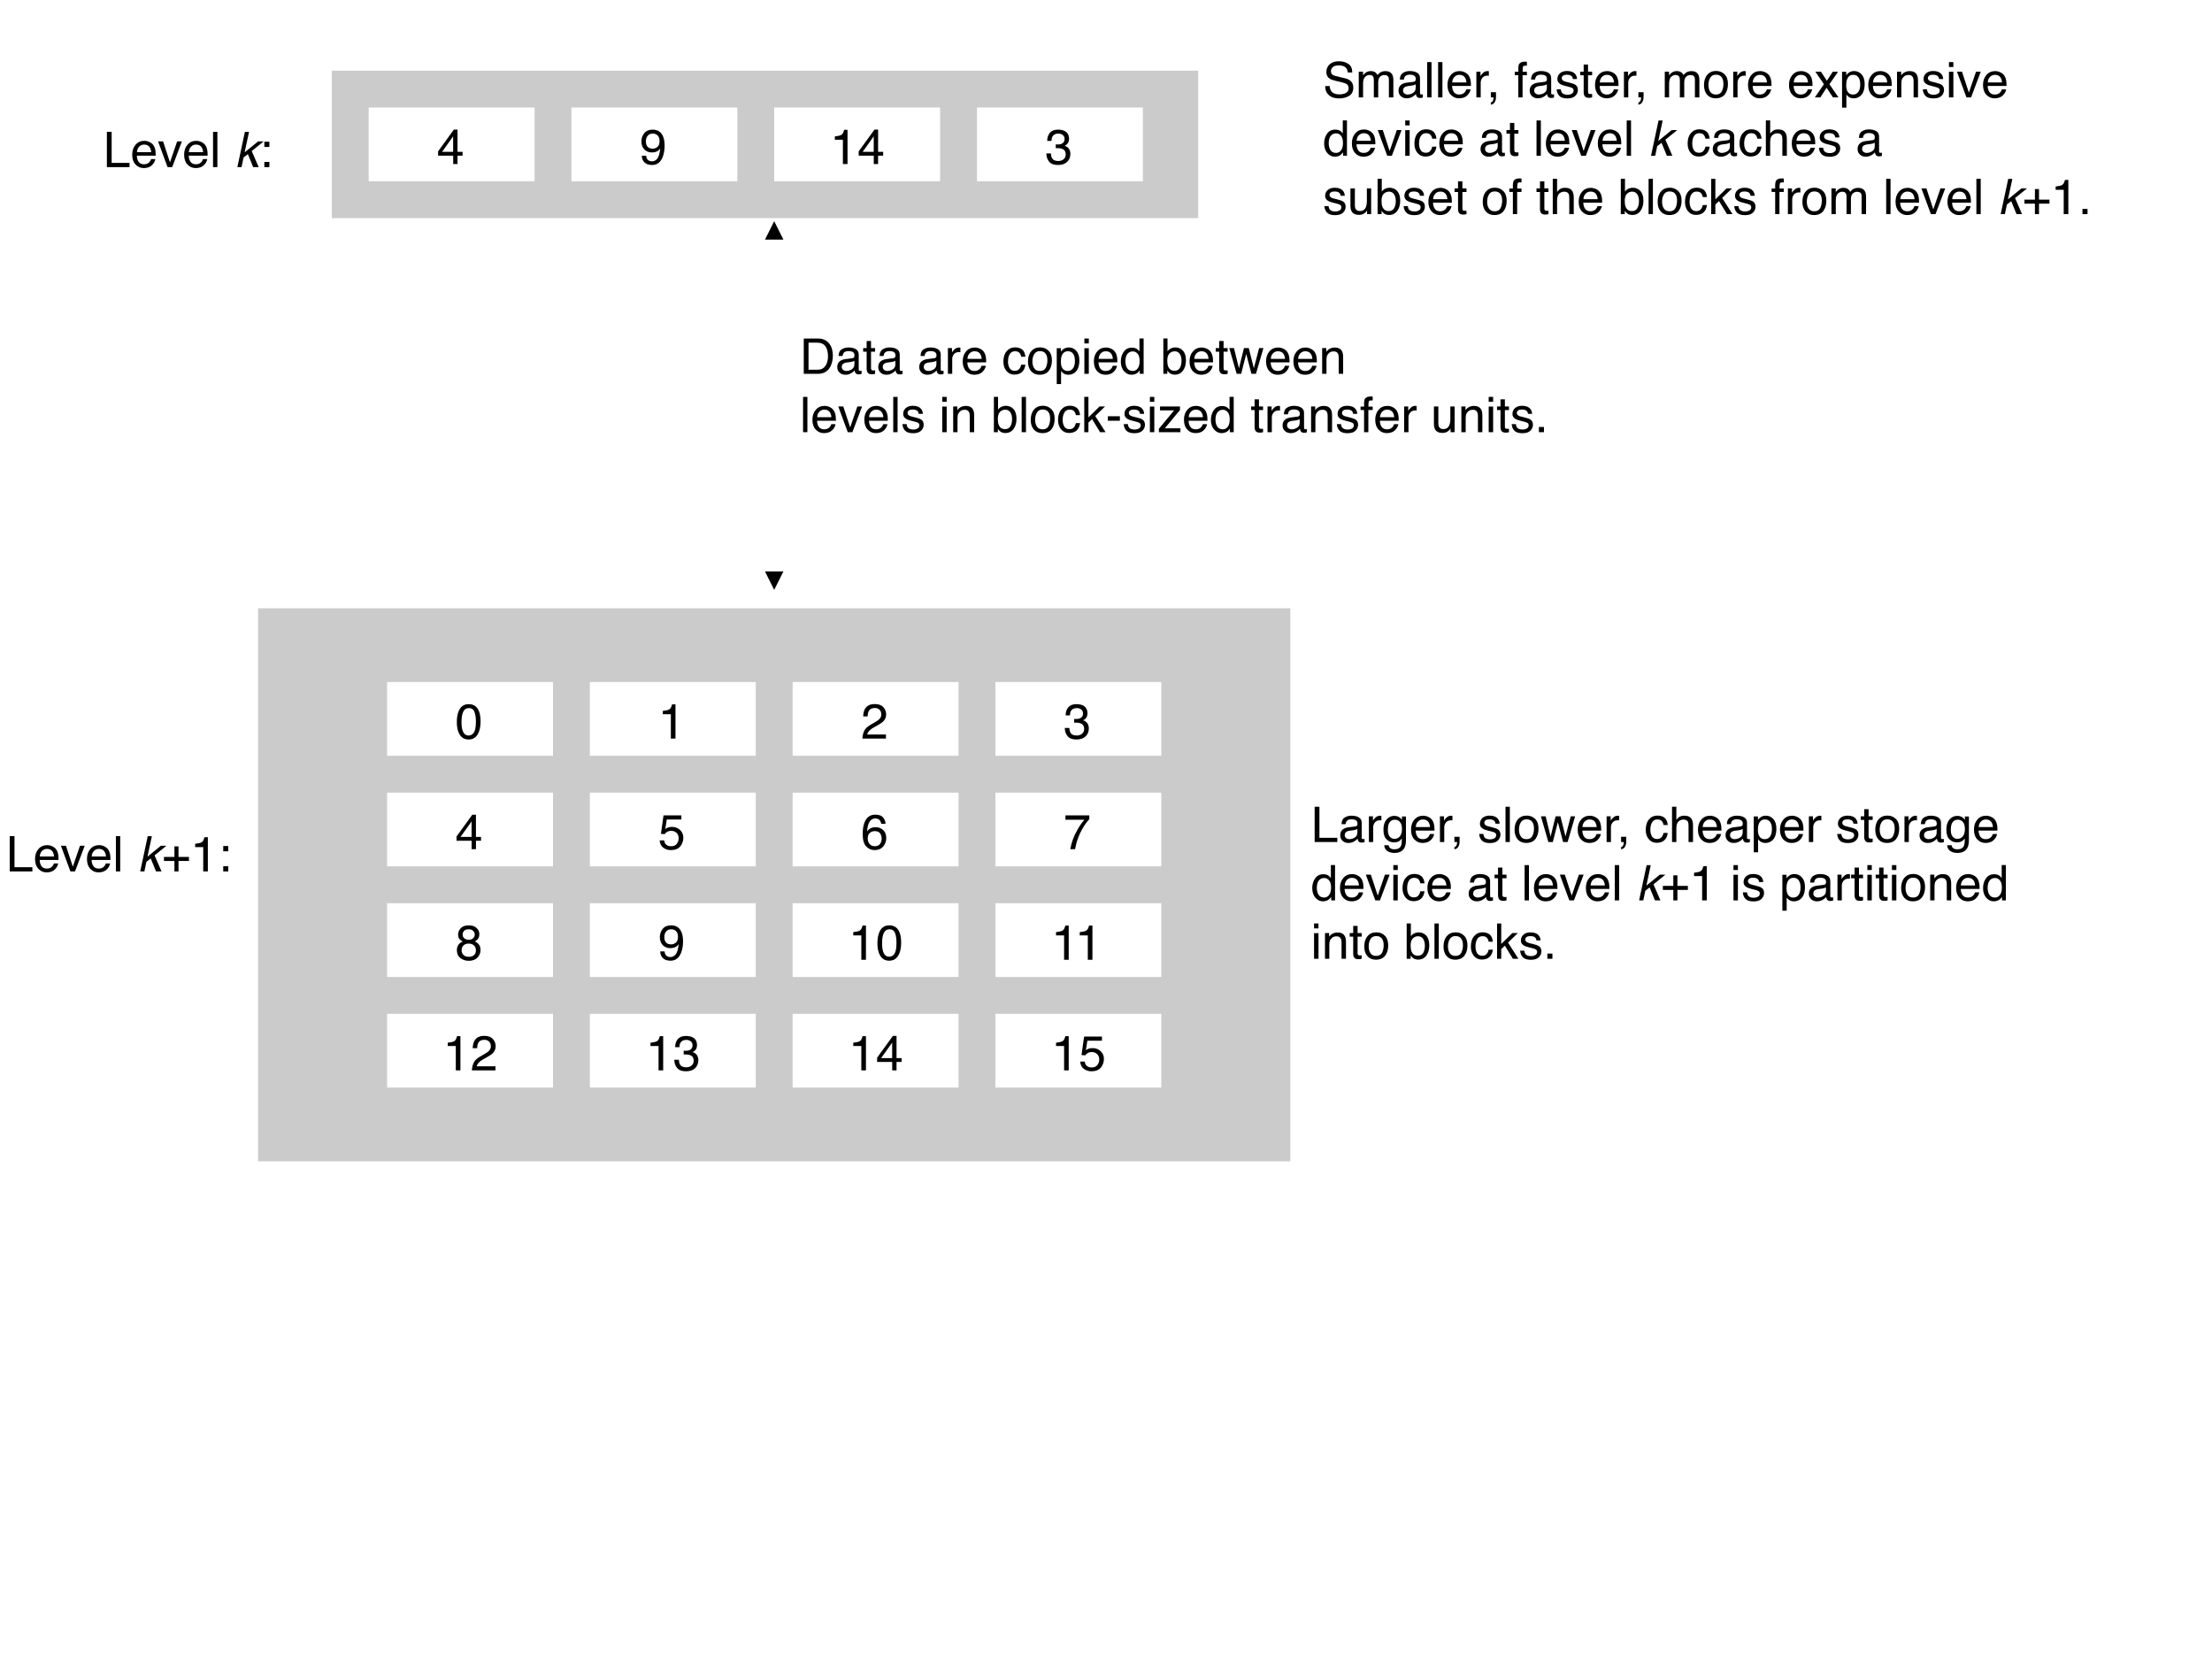 <svg xmlns="http://www.w3.org/2000/svg" xmlns:xlink="http://www.w3.org/1999/xlink" version="1.1" width="720pt" height="540pt" viewBox="0 0 720 540">
<rect x="0" y="0" width="720" height="540" fill="#808080" stroke="none"/>
<defs>
<clipPath id="clip_0">
<path transform="matrix(1,0,0,-1,0,540)" d="M0 0H720V540H0Z"/>
</clipPath>
<path id="font_1_10" d="M.331 .249V.564L.106 .249H.331M.332 0V.171H.025V.258L.346 .701H.42V.249H.523V.171H.42V0H.332Z"/>
<path id="font_2_1" d="M0 0Z"/>
<path id="font_1_15" d="M.133 .17C.135 .121 .154 .088 .189 .069 .207 .06 .227 .055 .25 .055 .292 .055 .327 .072 .357 .107 .387 .142 .408 .213 .42 .32 .4 .289 .376 .268 .347 .255 .319 .243 .288 .236 .254 .236 .187 .236 .134 .257 .094 .299 .055 .341 .036 .395 .036 .461 .036 .524 .055 .58 .094 .628 .132 .676 .19 .7 .265 .7 .367 .7 .437 .654 .476 .563 .498 .512 .508 .449 .508 .373 .508 .288 .495 .212 .47 .146 .427 .036 .355-.019 .253-.019 .185-.019 .133-.001 .097 .035 .062 .071 .044 .116 .044 .17H.133M.266 .313C.301 .313 .333 .325 .362 .348 .39 .371 .405 .411 .405 .468 .405 .519 .392 .557 .366 .582 .34 .608 .307 .62 .267 .62 .224 .62 .19 .606 .165 .577 .14 .548 .127 .51 .127 .462 .127 .416 .138 .38 .16 .354 .182 .327 .218 .313 .266 .313Z"/>
<path id="font_1_7" d="M.096 .495V.562C.159 .569 .203 .579 .229 .594 .254 .608 .272 .642 .285 .696H.354V0H.26V.495H.096Z"/>
<path id="font_1_9" d="M.26-.019C.177-.019 .117 .004 .08 .05 .043 .095 .024 .151 .024 .216H.116C.12 .17 .128 .137 .141 .117 .164 .08 .205 .062 .265 .062 .311 .062 .348 .074 .376 .099 .404 .123 .418 .155 .418 .194 .418 .243 .403 .276 .374 .295 .344 .315 .303 .324 .251 .324 .245 .324 .239 .324 .233 .324 .227 .324 .221 .324 .215 .323V.401C.224 .4 .232 .399 .238 .399 .244 .399 .251 .398 .258 .398 .291 .398 .318 .404 .339 .414 .376 .432 .395 .465 .395 .511 .395 .546 .382 .573 .357 .592 .333 .611 .304 .62 .271 .62 .212 .62 .172 .601 .149 .562 .137 .541 .13 .51 .128 .471H.042C.042 .523 .052 .567 .073 .603 .109 .668 .172 .7 .262 .7 .333 .7 .388 .684 .427 .653 .466 .621 .486 .575 .486 .515 .486 .472 .474 .437 .451 .411 .437 .394 .418 .381 .396 .372 .432 .361 .461 .342 .482 .313 .502 .284 .513 .249 .513 .208 .513 .141 .491 .086 .447 .044 .403 .002 .34-.019 .26-.019Z"/>
<path id="font_1_6" d="M.271 .7C.361 .7 .426 .663 .467 .588 .498 .531 .514 .452 .514 .351 .514 .256 .5 .178 .471 .115 .43 .026 .363-.019 .27-.019 .186-.019 .124 .018 .083 .091 .048 .152 .031 .234 .031 .336 .031 .416 .042 .484 .062 .541 .1 .647 .17 .7 .271 .7M.27 .062C.315 .062 .351 .082 .378 .122 .405 .162 .419 .237 .419 .347 .419 .427 .409 .492 .39 .543 .37 .595 .332 .62 .276 .62 .224 .62 .186 .596 .162 .547 .138 .499 .126 .427 .126 .332 .126 .261 .134 .204 .149 .161 .173 .095 .213 .062 .27 .062Z"/>
<path id="font_1_8" d="M.031 0C.035 .06 .047 .113 .069 .157 .09 .202 .132 .242 .195 .279L.289 .333C.331 .357 .361 .378 .377 .396 .404 .423 .417 .454 .417 .489 .417 .53 .405 .562 .381 .586 .356 .61 .324 .622 .283 .622 .223 .622 .181 .599 .158 .553 .146 .529 .139 .495 .138 .451H.048C.049 .512 .061 .562 .082 .6 .12 .668 .187 .702 .284 .702 .364 .702 .422 .68 .459 .637 .496 .594 .515 .546 .515 .492 .515 .436 .495 .388 .456 .349 .433 .326 .392 .298 .333 .265L.266 .228C.234 .21 .209 .193 .191 .177 .158 .149 .138 .118 .129 .083H.511V0H.031Z"/>
<path id="font_1_11" d="M.124 .178C.129 .127 .153 .093 .193 .073 .214 .063 .238 .059 .266 .059 .318 .059 .356 .075 .381 .109 .406 .142 .419 .179 .419 .219 .419 .268 .404 .306 .374 .333 .344 .36 .309 .373 .267 .373 .237 .373 .211 .367 .189 .355 .168 .344 .149 .327 .134 .306L.058 .311 .111 .688H.474V.603H.177L.147 .409C.163 .421 .179 .431 .193 .437 .219 .448 .25 .453 .284 .453 .348 .453 .402 .432 .447 .391 .491 .349 .514 .297 .514 .233 .514 .167 .493 .108 .452 .057 .412 .007 .346-.019 .257-.019 .2-.019 .149-.002 .106 .03 .062 .062 .037 .111 .032 .178H.124Z"/>
<path id="font_1_12" d="M.292 .702C.371 .702 .425 .682 .456 .641 .487 .601 .502 .559 .502 .516H.415C.41 .543 .402 .565 .39 .581 .369 .61 .337 .625 .294 .625 .245 .625 .206 .602 .177 .557 .148 .511 .132 .446 .128 .361 .149 .391 .174 .413 .205 .428 .233 .441 .264 .447 .298 .447 .357 .447 .408 .429 .452 .391 .495 .354 .517 .298 .517 .224 .517 .16 .496 .104 .455 .055 .414 .006 .355-.019 .278-.019 .213-.019 .156 .006 .109 .056 .061 .106 .038 .189 .038 .307 .038 .394 .048 .468 .069 .528 .11 .644 .184 .702 .292 .702M.286 .06C.332 .06 .367 .075 .39 .106 .413 .137 .424 .174 .424 .216 .424 .252 .414 .286 .394 .319 .373 .351 .336 .367 .282 .367 .244 .367 .211 .355 .182 .33 .154 .305 .14 .267 .14 .216 .14 .172 .153 .135 .178 .105 .204 .075 .24 .06 .286 .06Z"/>
<path id="font_1_13" d="M.523 .688V.61C.5 .589 .471 .551 .433 .497 .396 .443 .363 .385 .334 .322 .306 .261 .285 .206 .27 .156 .261 .124 .248 .072 .233 0H.136C.158 .133 .207 .266 .283 .398 .327 .476 .374 .542 .423 .599H.037V.688H.523Z"/>
<path id="font_1_14" d="M.272 .406C.311 .406 .341 .417 .363 .439 .385 .46 .396 .486 .396 .516 .396 .542 .385 .566 .364 .587 .343 .609 .312 .62 .269 .62 .227 .62 .196 .609 .177 .587 .158 .566 .149 .54 .149 .511 .149 .478 .161 .453 .186 .434 .21 .416 .239 .406 .272 .406M.277 .06C.318 .06 .352 .071 .379 .093 .406 .115 .419 .147 .419 .191 .419 .236 .405 .271 .377 .294 .35 .317 .314 .329 .271 .329 .229 .329 .195 .317 .168 .293 .142 .269 .128 .236 .128 .194 .128 .157 .141 .126 .165 .099 .189 .073 .227 .06 .277 .06M.152 .372C.128 .383 .109 .395 .095 .409 .069 .435 .057 .469 .057 .51 .057 .562 .076 .607 .113 .644 .151 .682 .205 .7 .274 .7 .341 .7 .394 .683 .432 .647 .47 .612 .489 .571 .489 .524 .489 .48 .478 .445 .456 .418 .443 .403 .424 .388 .398 .373 .427 .36 .45 .345 .466 .327 .497 .295 .513 .252 .513 .2 .513 .139 .492 .087 .451 .044 .409 .001 .351-.021 .275-.021 .207-.021 .15-.002 .103 .035 .056 .072 .032 .126 .032 .196 .032 .237 .042 .273 .062 .303 .083 .333 .113 .356 .152 .372Z"/>
<path id="font_1_18" d="M.076 .718H.173V.086H.537V0H.076V.718Z"/>
<path id="font_1_20" d="M.132 .139C.132 .114 .141 .094 .16 .08 .178 .065 .2 .058 .226 .058 .257 .058 .286 .065 .315 .079 .364 .102 .389 .141 .389 .195V.266C.378 .259 .364 .253 .347 .248 .33 .243 .314 .24 .297 .238L.244 .232C.212 .228 .188 .222 .172 .212 .145 .197 .132 .173 .132 .139M.345 .317C.365 .319 .378 .328 .385 .342 .389 .35 .391 .361 .391 .376 .391 .406 .38 .428 .359 .442 .338 .455 .307 .462 .268 .462 .222 .462 .189 .449 .17 .425 .159 .411 .152 .39 .149 .363H.067C.069 .428 .089 .473 .13 .498 .17 .523 .216 .536 .27 .536 .331 .536 .381 .524 .419 .501 .458 .478 .477 .441 .477 .392V.09C.477 .081 .478 .073 .482 .068 .486 .062 .494 .06 .506 .06 .51 .06 .514 .06 .519 .06 .524 .061 .529 .062 .535 .062V-.003C.521-.007 .511-.009 .503-.01 .496-.011 .486-.012 .474-.012 .444-.012 .422-.001 .408 .021 .401 .032 .396 .048 .393 .069 .375 .046 .349 .025 .316 .008 .282-.01 .245-.019 .205-.019 .157-.019 .117-.004 .086 .026 .055 .055 .04 .092 .04 .137 .04 .185 .055 .223 .085 .25 .116 .277 .155 .293 .205 .299L.345 .317M.272 .536V.536Z"/>
<path id="font_1_35" d="M.067 .523H.15V.433C.157 .45 .174 .472 .201 .497 .227 .522 .258 .535 .293 .535 .295 .535 .297 .535 .301 .535 .305 .534 .312 .533 .321 .532V.439C.316 .441 .311 .441 .307 .442 .302 .442 .298 .442 .292 .442 .248 .442 .214 .428 .19 .399 .167 .371 .155 .338 .155 .301V0H.067V.523Z"/>
<path id="font_1_26" d="M.249 .532C.29 .532 .326 .522 .356 .502 .373 .49 .39 .474 .407 .452V.519H.488V.042C.488-.024 .479-.077 .459-.115 .423-.186 .354-.222 .252-.222 .196-.222 .149-.209 .11-.184 .072-.159 .05-.119 .046-.065H.135C.139-.089 .148-.107 .161-.119 .181-.139 .212-.148 .254-.148 .322-.148 .366-.125 .387-.077 .399-.049 .405 .001 .404 .073 .386 .046 .365 .026 .34 .013 .316-0 .283-.007 .242-.007 .186-.007 .136 .013 .094 .054 .051 .094 .03 .16 .03 .253 .03 .341 .051 .409 .094 .458 .137 .508 .188 .532 .249 .532M.407 .263C.407 .328 .394 .376 .367 .407 .34 .438 .306 .454 .265 .454 .203 .454 .161 .425 .138 .367 .126 .336 .12 .296 .12 .246 .12 .187 .132 .142 .156 .112 .18 .081 .212 .065 .252 .065 .316 .065 .36 .094 .386 .151 .4 .183 .407 .221 .407 .263M.259 .536V.536Z"/>
<path id="font_1_24" d="M.282 .535C.319 .535 .355 .526 .39 .509 .425 .492 .451 .469 .47 .441 .487 .415 .499 .384 .505 .349 .51 .325 .513 .286 .513 .233H.129C.131 .18 .144 .138 .167 .106 .19 .074 .227 .058 .276 .058 .322 .058 .358 .073 .386 .103 .401 .12 .412 .14 .419 .163H.505C.503 .144 .496 .123 .483 .099 .47 .076 .455 .057 .439 .042 .413 .016 .38-.002 .34-.011 .319-.016 .295-.019 .269-.019 .203-.019 .148 .005 .103 .053 .058 .1 .035 .166 .035 .252 .035 .336 .058 .404 .104 .456 .149 .509 .209 .535 .282 .535M.422 .304C.419 .342 .41 .372 .397 .395 .373 .438 .333 .459 .277 .459 .236 .459 .203 .444 .175 .415 .148 .386 .133 .349 .132 .304H.422M.274 .536V.536Z"/>
<path id="font_1_3" d="M.083-.103C.105-.099 .121-.083 .13-.055 .135-.04 .138-.026 .138-.012 .138-.01 .138-.008 .137-.006 .137-.004 .137-.002 .136 0H.083V.106H.188V.008C.188-.031 .18-.065 .164-.094 .148-.124 .121-.142 .083-.148V-.103Z"/>
<path id="font_1_1" d="M0 0Z"/>
<path id="font_1_36" d="M.117 .164C.119 .135 .127 .112 .139 .096 .161 .068 .199 .054 .254 .054 .286 .054 .315 .061 .34 .075 .365 .089 .377 .111 .377 .141 .377 .163 .367 .181 .347 .192 .334 .199 .309 .208 .272 .217L.202 .235C.158 .246 .125 .258 .104 .272 .066 .296 .047 .329 .047 .371 .047 .42 .065 .46 .1 .491 .136 .522 .184 .537 .244 .537 .323 .537 .38 .514 .415 .468 .436 .438 .447 .407 .446 .373H.363C.362 .393 .355 .411 .342 .427 .322 .45 .287 .461 .237 .461 .204 .461 .179 .455 .162 .442 .145 .429 .136 .413 .136 .392 .136 .369 .147 .351 .17 .337 .183 .329 .202 .322 .228 .316L.286 .302C.349 .287 .391 .272 .413 .257 .447 .235 .464 .199 .464 .151 .464 .105 .446 .064 .411 .03 .376-.004 .322-.021 .25-.021 .172-.021 .117-.003 .084 .033 .052 .068 .035 .112 .032 .164H.117M.247 .536V.536Z"/>
<path id="font_1_30" d="M.067 .718H.155V0H.067V.718Z"/>
<path id="font_1_33" d="M.272 .058C.33 .058 .37 .08 .392 .124 .413 .168 .424 .217 .424 .271 .424 .32 .417 .359 .401 .39 .376 .438 .333 .462 .273 .462 .219 .462 .18 .441 .156 .4 .131 .36 .119 .31 .119 .252 .119 .197 .131 .15 .156 .113 .18 .076 .219 .058 .272 .058M.275 .538C.343 .538 .4 .516 .446 .471 .493 .426 .516 .36 .516 .273 .516 .188 .496 .119 .455 .064 .414 .009 .35-.019 .264-.019 .192-.019 .135 .006 .092 .054 .05 .103 .029 .168 .029 .25 .029 .338 .051 .408 .096 .46 .14 .512 .2 .538 .275 .538M.272 .536V.536Z"/>
<path id="font_1_40" d="M.105 .523 .206 .111 .308 .523H.406L.509 .113 .616 .523H.704L.552 0H.46L.354 .405 .251 0H.16L.009 .523H.105Z"/>
<path id="font_1_22" d="M.266 .538C.325 .538 .373 .524 .41 .495 .447 .466 .469 .417 .477 .347H.391C.386 .379 .374 .406 .355 .427 .337 .448 .307 .459 .266 .459 .21 .459 .17 .432 .146 .377 .13 .342 .123 .298 .123 .246 .123 .194 .134 .15 .156 .114 .178 .078 .213 .061 .26 .061 .297 .061 .326 .072 .347 .094 .368 .116 .383 .146 .391 .185H.477C.467 .115 .442 .065 .403 .032 .364 0 .314-.016 .253-.016 .185-.016 .131 .009 .09 .059 .049 .109 .029 .172 .029 .247 .029 .339 .051 .41 .096 .461 .14 .513 .197 .538 .266 .538M.252 .536V.536Z"/>
<path id="font_1_27" d="M.064 .719H.152V.452C.173 .479 .192 .497 .208 .508 .237 .527 .272 .536 .314 .536 .39 .536 .442 .51 .469 .456 .483 .427 .491 .387 .491 .336V0H.4V.33C.4 .368 .396 .396 .386 .414 .37 .443 .34 .457 .296 .457 .259 .457 .226 .444 .197 .419 .167 .394 .152 .347 .152 .277V0H.064V.719Z"/>
<path id="font_1_34" d="M.285 .058C.326 .058 .36 .075 .387 .109 .415 .144 .428 .195 .428 .264 .428 .306 .422 .342 .41 .372 .387 .43 .346 .459 .285 .459 .224 .459 .183 .428 .16 .367 .148 .335 .142 .293 .142 .243 .142 .202 .148 .168 .16 .139 .183 .085 .225 .058 .285 .058M.058 .521H.143V.452C.161 .475 .18 .494 .201 .507 .23 .526 .265 .536 .305 .536 .364 .536 .415 .513 .456 .468 .497 .422 .518 .357 .518 .273 .518 .159 .488 .077 .429 .028 .391-.003 .347-.019 .297-.019 .257-.019 .224-.01 .198 .007 .182 .017 .165 .034 .146 .057V-.209H.058V.521Z"/>
<path id="font_1_37" d="M.082 .668H.171V.523H.254V.45H.171V.11C.171 .092 .177 .08 .189 .074 .196 .07 .208 .068 .224 .068 .228 .068 .232 .068 .237 .069 .242 .069 .248 .069 .254 .07V0C.244-.003 .234-.005 .223-.007 .212-.008 .2-.009 .188-.009 .146-.009 .119 .002 .104 .023 .089 .044 .082 .071 .082 .104V.45H.011V.523H.082V.668Z"/>
<path id="font_1_23" d="M.12 .255C.12 .199 .132 .152 .156 .114 .18 .077 .218 .058 .27 .058 .311 .058 .344 .075 .37 .11 .397 .145 .41 .196 .41 .261 .41 .327 .396 .377 .369 .408 .342 .44 .309 .456 .269 .456 .225 .456 .189 .439 .161 .405 .134 .371 .12 .321 .12 .255M.252 .532C.292 .532 .326 .524 .353 .507 .369 .497 .386 .48 .406 .456V.719H.491V0H.412V.072C.391 .04 .367 .017 .339 .003 .311-.011 .279-.019 .243-.019 .184-.019 .134 .006 .091 .055 .049 .104 .027 .169 .027 .25 .027 .327 .047 .393 .086 .448 .125 .504 .18 .532 .252 .532Z"/>
<path id="font_1_39" d="M.107 .523 .247 .097 .393 .523H.489L.292 0H.198L.005 .523H.107Z"/>
<path id="font_1_28" d="M.064 .521H.154V0H.064V.521M.064 .718H.154V.618H.064V.718Z"/>
<path id="font_3_1" d="M.215 .717H.299L.21 .301 .483 .523H.596L.354 .327 .496 0H.384L.276 .264 .188 .196 .147 0H.062L.215 .717Z"/>
<path id="font_1_2" d="M.045 .213V.295H.258V.51H.341V.295H.554V.213H.341V0H.258V.213H.045Z"/>
<path id="font_1_32" d="M.064 .523H.148V.449C.173 .48 .199 .502 .227 .515 .254 .528 .285 .535 .319 .535 .393 .535 .443 .509 .469 .457 .484 .429 .491 .389 .491 .336V0H.401V.33C.401 .362 .397 .388 .387 .407 .372 .44 .343 .456 .302 .456 .281 .456 .264 .454 .251 .45 .227 .443 .206 .428 .188 .407 .173 .389 .163 .372 .159 .353 .155 .335 .152 .308 .152 .274V0H.064V.523M.271 .536V.536Z"/>
<path id="font_1_21" d="M.058 .719H.143V.459C.162 .485 .185 .504 .212 .517 .239 .53 .268 .537 .299 .537 .364 .537 .417 .515 .457 .47 .498 .425 .518 .359 .518 .272 .518 .189 .498 .12 .458 .065 .418 .011 .362-.017 .292-.017 .252-.017 .218-.007 .191 .012 .175 .024 .157 .042 .139 .067V0H.058V.719M.286 .062C.334 .062 .369 .08 .393 .118 .416 .156 .428 .206 .428 .267 .428 .322 .416 .368 .393 .404 .369 .44 .334 .458 .289 .458 .249 .458 .213 .443 .183 .414 .153 .384 .138 .335 .138 .267 .138 .218 .144 .178 .157 .148 .18 .09 .223 .062 .286 .062Z"/>
<path id="font_1_29" d="M.062 .718H.147V.301L.373 .523H.485L.285 .329 .496 0H.384L.221 .266 .147 .196V0H.062V.718Z"/>
<path id="font_1_5" d="M.085 .106H.188V0H.085V.106Z"/>
<path id="font_1_19" d="M.14 .231C.142 .191 .152 .158 .168 .132 .201 .084 .257 .061 .339 .061 .375 .061 .409 .066 .438 .076 .496 .096 .525 .132 .525 .185 .525 .224 .513 .251 .489 .268 .464 .284 .425 .299 .373 .311L.275 .333C.212 .347 .167 .363 .141 .38 .095 .41 .072 .455 .072 .515 .072 .579 .095 .632 .139 .673 .184 .715 .247 .735 .329 .735 .404 .735 .468 .717 .52 .681 .573 .645 .599 .587 .599 .507H.508C.503 .545 .493 .575 .477 .595 .447 .633 .397 .651 .326 .651 .268 .651 .227 .639 .202 .615 .177 .591 .165 .563 .165 .531 .165 .496 .179 .47 .208 .454 .228 .444 .271 .43 .339 .415L.439 .392C.488 .381 .525 .366 .552 .346 .597 .313 .62 .264 .62 .2 .62 .121 .591 .064 .533 .03 .476-.004 .409-.021 .332-.021 .243-.021 .173 .001 .123 .047 .072 .092 .047 .154 .048 .231H.14M.336 .737V.737Z"/>
<path id="font_1_31" d="M.064 .523H.151V.449C.172 .475 .191 .494 .208 .505 .237 .525 .27 .535 .307 .535 .348 .535 .382 .525 .407 .504 .422 .493 .435 .475 .446 .453 .466 .481 .489 .501 .515 .515 .542 .528 .571 .535 .604 .535 .674 .535 .722 .51 .748 .459 .761 .432 .768 .395 .768 .348V0H.677V.364C.677 .399 .668 .422 .651 .436 .633 .449 .612 .455 .587 .455 .552 .455 .523 .444 .498 .42 .473 .397 .46 .359 .46 .305V0H.371V.342C.371 .377 .367 .403 .358 .419 .345 .444 .32 .456 .284 .456 .25 .456 .22 .443 .193 .417 .166 .392 .152 .345 .152 .278V0H.064V.523Z"/>
<path id="font_1_25" d="M.086 .602C.088 .638 .094 .665 .105 .682 .126 .712 .166 .727 .224 .727 .23 .727 .235 .726 .241 .726 .247 .726 .254 .725 .261 .725V.645C.252 .645 .246 .645 .241 .645 .237 .645 .234 .646 .23 .646 .203 .646 .187 .639 .182 .625 .177 .611 .174 .576 .174 .521H.261V.451H.173V0H.086V.451H.014V.521H.086V.602Z"/>
<path id="font_1_41" d="M.015 .523H.128L.249 .339 .37 .523 .477 .521 .301 .268 .485 0H.373L.243 .196 .117 0H.005L.189 .268 .015 .523Z"/>
<path id="font_1_38" d="M.152 .523V.176C.152 .149 .157 .127 .165 .11 .181 .079 .21 .063 .252 .063 .314 .063 .355 .091 .377 .146 .389 .175 .396 .215 .396 .266V.523H.483V0H.4L.401 .077C.39 .057 .376 .04 .359 .027 .325-.001 .285-.015 .237-.015 .162-.015 .111 .01 .084 .06 .07 .087 .062 .123 .062 .167V.523H.152M.273 .536V.536Z"/>
<path id="font_1_17" d="M.352 .083C.384 .083 .411 .086 .433 .093 .47 .106 .501 .13 .525 .167 .545 .195 .558 .233 .567 .278 .572 .305 .574 .33 .574 .353 .574 .442 .557 .511 .521 .56 .486 .609 .429 .634 .351 .634H.178V.083H.352M.081 .718H.371C.47 .718 .546 .683 .601 .613 .649 .55 .673 .469 .673 .37 .673 .294 .659 .225 .63 .163 .58 .054 .493 0 .37 0H.081V.718Z"/>
<path id="font_1_4" d="M.042 .324H.287V.233H.042V.324Z"/>
<path id="font_1_42" d="M.025 .07 .335 .444H.048V.523H.454V.451L.146 .079H.463V0H.025V.07M.251 .536V.536Z"/>
<path id="font_1_16" d="M.111 .517H.213V.41H.111V.517M.111 .106H.213V0H.111V.106Z"/>
</defs>
<g clip-path="url(#clip_0)">
<path transform="matrix(1,0,0,-1,0,540)" d="M0 540H720V0H0Z" fill="#ffffff" fill-rule="evenodd"/>
<path transform="matrix(1,0,0,-1,0,540)" d="M108 517H390V469H108Z" fill="#cbcbcb" fill-rule="evenodd"/>
<path transform="matrix(0,0,0,0,108,23)" stroke-width="12700" stroke-linecap="butt" stroke-miterlimit="8" stroke-linejoin="miter" fill="none" stroke="#000000" d="M.017 .265H3581400V609600.4H.017Z"/>
<path transform="matrix(1,0,0,-1,0,540)" d="M120 505H174V481H120Z" fill="#ffffff" fill-rule="evenodd"/>
<path transform="matrix(0,0,0,0,120,35)" stroke-width="12700" stroke-linecap="butt" stroke-miterlimit="8" stroke-linejoin="miter" fill="none" stroke="#000000" d="M-.056 .289H685799.9V304800.3H-.056Z"/>
<use data-text="4" xlink:href="#font_1_10" transform="matrix(16,0,0,-16,142.2,53.4)"/>
<use data-text="&#xfffd;" xlink:href="#font_2_1" transform="matrix(16,0,0,-16,151.099,53.4)"/>
<path transform="matrix(1,0,0,-1,0,540)" d="M186 505H240V481H186Z" fill="#ffffff" fill-rule="evenodd"/>
<path transform="matrix(0,0,0,0,186,35)" stroke-width="12700" stroke-linecap="butt" stroke-miterlimit="8" stroke-linejoin="miter" fill="none" stroke="#000000" d="M-.024 .289H685799.9V304800.3H-.024Z"/>
<use data-text="9" xlink:href="#font_1_15" transform="matrix(16,0,0,-16,208.2,53.4)"/>
<use data-text="&#xfffd;" xlink:href="#font_2_1" transform="matrix(16,0,0,-16,217.099,53.4)"/>
<path transform="matrix(1,0,0,-1,0,540)" d="M252 505H306V481H252Z" fill="#ffffff" fill-rule="evenodd"/>
<path transform="matrix(0,0,0,0,252,35)" stroke-width="12700" stroke-linecap="butt" stroke-miterlimit="8" stroke-linejoin="miter" fill="none" stroke="#000000" d="M-.145 .289H685799.9V304800.3H-.145Z"/>
<use data-text="1" xlink:href="#font_1_7" transform="matrix(16,0,0,-16,270.2,53.4)"/>
<use data-text="4" xlink:href="#font_1_10" transform="matrix(16,0,0,-16,279.099,53.4)"/>
<use data-text="&#xfffd;" xlink:href="#font_2_1" transform="matrix(16,0,0,-16,287.998,53.4)"/>
<path transform="matrix(1,0,0,-1,0,540)" d="M318 505H372V481H318Z" fill="#ffffff" fill-rule="evenodd"/>
<path transform="matrix(0,0,0,0,318,35)" stroke-width="12700" stroke-linecap="butt" stroke-miterlimit="8" stroke-linejoin="miter" fill="none" stroke="#000000" d="M-.016 .289H685800.1V304800.3H-.016Z"/>
<use data-text="3" xlink:href="#font_1_9" transform="matrix(16,0,0,-16,340.2,53.4)"/>
<use data-text="&#xfffd;" xlink:href="#font_2_1" transform="matrix(16,0,0,-16,349.099,53.4)"/>
<path transform="matrix(1,0,0,-1,0,540)" d="M84 342H420V162H84Z" fill="#cbcbcb" fill-rule="evenodd"/>
<path transform="matrix(0,0,0,0,84,198)" stroke-width="12700" stroke-linecap="butt" stroke-miterlimit="8" stroke-linejoin="miter" fill="none" stroke="#000000" d="M-.03 .22H4267200V2286000H-.03Z"/>
<path transform="matrix(1,0,0,-1,0,540)" d="M126 318H180V294H126Z" fill="#ffffff" fill-rule="evenodd"/>
<path transform="matrix(0,0,0,0,126,222)" stroke-width="12700" stroke-linecap="butt" stroke-miterlimit="8" stroke-linejoin="miter" fill="none" stroke="#000000" d="M-.073 .016H685799.8V304800.1H-.073Z"/>
<use data-text="0" xlink:href="#font_1_6" transform="matrix(16,0,0,-16,148.2,240.4)"/>
<use data-text="&#xfffd;" xlink:href="#font_2_1" transform="matrix(16,0,0,-16,157.099,240.4)"/>
<path transform="matrix(1,0,0,-1,0,540)" d="M192 318H246V294H192Z" fill="#ffffff" fill-rule="evenodd"/>
<path transform="matrix(0,0,0,0,192,222)" stroke-width="12700" stroke-linecap="butt" stroke-miterlimit="8" stroke-linejoin="miter" fill="none" stroke="#000000" d="M-.069 .016H685799.8V304800.1H-.069Z"/>
<use data-text="1" xlink:href="#font_1_7" transform="matrix(16,0,0,-16,214.2,240.4)"/>
<use data-text="&#xfffd;" xlink:href="#font_2_1" transform="matrix(16,0,0,-16,223.099,240.4)"/>
<path transform="matrix(1,0,0,-1,0,540)" d="M258 318H312V294H258Z" fill="#ffffff" fill-rule="evenodd"/>
<path transform="matrix(0,0,0,0,258,222)" stroke-width="12700" stroke-linecap="butt" stroke-miterlimit="8" stroke-linejoin="miter" fill="none" stroke="#000000" d="M-.134 .016H685800V304800.1H-.134Z"/>
<use data-text="2" xlink:href="#font_1_8" transform="matrix(16,0,0,-16,280.2,240.4)"/>
<use data-text="&#xfffd;" xlink:href="#font_2_1" transform="matrix(16,0,0,-16,289.099,240.4)"/>
<path transform="matrix(1,0,0,-1,0,540)" d="M324 318H378V294H324Z" fill="#ffffff" fill-rule="evenodd"/>
<path transform="matrix(0,0,0,0,324,222)" stroke-width="12700" stroke-linecap="butt" stroke-miterlimit="8" stroke-linejoin="miter" fill="none" stroke="#000000" d="M-.005 .016H685800.1V304800.1H-.005Z"/>
<use data-text="3" xlink:href="#font_1_9" transform="matrix(16,0,0,-16,346.2,240.4)"/>
<use data-text="&#xfffd;" xlink:href="#font_2_1" transform="matrix(16,0,0,-16,355.099,240.4)"/>
<path transform="matrix(1,0,0,-1,0,540)" d="M126 282H180V258H126Z" fill="#ffffff" fill-rule="evenodd"/>
<path transform="matrix(0,0,0,0,126,258)" stroke-width="12700" stroke-linecap="butt" stroke-miterlimit="8" stroke-linejoin="miter" fill="none" stroke="#000000" d="M-.073 .087H685799.8V304800.1H-.073Z"/>
<use data-text="4" xlink:href="#font_1_10" transform="matrix(16,0,0,-16,148.2,276.4)"/>
<use data-text="&#xfffd;" xlink:href="#font_2_1" transform="matrix(16,0,0,-16,157.099,276.4)"/>
<path transform="matrix(1,0,0,-1,0,540)" d="M192 282H246V258H192Z" fill="#ffffff" fill-rule="evenodd"/>
<path transform="matrix(0,0,0,0,192,258)" stroke-width="12700" stroke-linecap="butt" stroke-miterlimit="8" stroke-linejoin="miter" fill="none" stroke="#000000" d="M-.069 .087H685799.8V304800.1H-.069Z"/>
<use data-text="5" xlink:href="#font_1_11" transform="matrix(16,0,0,-16,214.2,276.4)"/>
<use data-text="&#xfffd;" xlink:href="#font_2_1" transform="matrix(16,0,0,-16,223.099,276.4)"/>
<path transform="matrix(1,0,0,-1,0,540)" d="M258 282H312V258H258Z" fill="#ffffff" fill-rule="evenodd"/>
<path transform="matrix(0,0,0,0,258,258)" stroke-width="12700" stroke-linecap="butt" stroke-miterlimit="8" stroke-linejoin="miter" fill="none" stroke="#000000" d="M-.134 .087H685800V304800.1H-.134Z"/>
<use data-text="6" xlink:href="#font_1_12" transform="matrix(16,0,0,-16,280.2,276.4)"/>
<use data-text="&#xfffd;" xlink:href="#font_2_1" transform="matrix(16,0,0,-16,289.099,276.4)"/>
<path transform="matrix(1,0,0,-1,0,540)" d="M324 282H378V258H324Z" fill="#ffffff" fill-rule="evenodd"/>
<path transform="matrix(0,0,0,0,324,258)" stroke-width="12700" stroke-linecap="butt" stroke-miterlimit="8" stroke-linejoin="miter" fill="none" stroke="#000000" d="M-.005 .087H685800.1V304800.1H-.005Z"/>
<use data-text="7" xlink:href="#font_1_13" transform="matrix(16,0,0,-16,346.2,276.4)"/>
<use data-text="&#xfffd;" xlink:href="#font_2_1" transform="matrix(16,0,0,-16,355.099,276.4)"/>
<path transform="matrix(1,0,0,-1,0,540)" d="M126 246H180V222H126Z" fill="#ffffff" fill-rule="evenodd"/>
<path transform="matrix(0,0,0,0,126,294)" stroke-width="12700" stroke-linecap="butt" stroke-miterlimit="8" stroke-linejoin="miter" fill="none" stroke="#000000" d="M-.073-.037H685799.8V304800H-.073Z"/>
<use data-text="8" xlink:href="#font_1_14" transform="matrix(16,0,0,-16,148.2,312.4)"/>
<use data-text="&#xfffd;" xlink:href="#font_2_1" transform="matrix(16,0,0,-16,157.099,312.4)"/>
<path transform="matrix(1,0,0,-1,0,540)" d="M192 246H246V222H192Z" fill="#ffffff" fill-rule="evenodd"/>
<path transform="matrix(0,0,0,0,192,294)" stroke-width="12700" stroke-linecap="butt" stroke-miterlimit="8" stroke-linejoin="miter" fill="none" stroke="#000000" d="M-.069-.037H685799.8V304800H-.069Z"/>
<use data-text="9" xlink:href="#font_1_15" transform="matrix(16,0,0,-16,214.2,312.4)"/>
<use data-text="&#xfffd;" xlink:href="#font_2_1" transform="matrix(16,0,0,-16,223.099,312.4)"/>
<path transform="matrix(1,0,0,-1,0,540)" d="M258 246H312V222H258Z" fill="#ffffff" fill-rule="evenodd"/>
<path transform="matrix(0,0,0,0,258,294)" stroke-width="12700" stroke-linecap="butt" stroke-miterlimit="8" stroke-linejoin="miter" fill="none" stroke="#000000" d="M-.134-.037H685800V304800H-.134Z"/>
<use data-text="1" xlink:href="#font_1_7" transform="matrix(16,0,0,-16,276.2,312.4)"/>
<use data-text="0" xlink:href="#font_1_6" transform="matrix(16,0,0,-16,285.099,312.4)"/>
<use data-text="&#xfffd;" xlink:href="#font_2_1" transform="matrix(16,0,0,-16,293.998,312.4)"/>
<path transform="matrix(1,0,0,-1,0,540)" d="M324 246H378V222H324Z" fill="#ffffff" fill-rule="evenodd"/>
<path transform="matrix(0,0,0,0,324,294)" stroke-width="12700" stroke-linecap="butt" stroke-miterlimit="8" stroke-linejoin="miter" fill="none" stroke="#000000" d="M-.005-.037H685800.1V304800H-.005Z"/>
<use data-text="1" xlink:href="#font_1_7" transform="matrix(16,0,0,-16,342.2,312.4)"/>
<use data-text="1" xlink:href="#font_1_7" transform="matrix(16,0,0,-16,349.918,312.4)"/>
<use data-text="&#xfffd;" xlink:href="#font_2_1" transform="matrix(16,0,0,-16,358.821,312.4)"/>
<path transform="matrix(1,0,0,-1,0,540)" d="M126 210H180V186H126Z" fill="#ffffff" fill-rule="evenodd"/>
<path transform="matrix(0,0,0,0,126,330)" stroke-width="12700" stroke-linecap="butt" stroke-miterlimit="8" stroke-linejoin="miter" fill="none" stroke="#000000" d="M-.073 .034H685799.8V304800.1H-.073Z"/>
<use data-text="1" xlink:href="#font_1_7" transform="matrix(16,0,0,-16,144.2,348.4)"/>
<use data-text="2" xlink:href="#font_1_8" transform="matrix(16,0,0,-16,153.099,348.4)"/>
<use data-text="&#xfffd;" xlink:href="#font_2_1" transform="matrix(16,0,0,-16,161.998,348.4)"/>
<path transform="matrix(1,0,0,-1,0,540)" d="M192 210H246V186H192Z" fill="#ffffff" fill-rule="evenodd"/>
<path transform="matrix(0,0,0,0,192,330)" stroke-width="12700" stroke-linecap="butt" stroke-miterlimit="8" stroke-linejoin="miter" fill="none" stroke="#000000" d="M-.069 .034H685799.8V304800.1H-.069Z"/>
<use data-text="1" xlink:href="#font_1_7" transform="matrix(16,0,0,-16,210.2,348.4)"/>
<use data-text="3" xlink:href="#font_1_9" transform="matrix(16,0,0,-16,219.099,348.4)"/>
<use data-text="&#xfffd;" xlink:href="#font_2_1" transform="matrix(16,0,0,-16,227.998,348.4)"/>
<path transform="matrix(1,0,0,-1,0,540)" d="M258 210H312V186H258Z" fill="#ffffff" fill-rule="evenodd"/>
<path transform="matrix(0,0,0,0,258,330)" stroke-width="12700" stroke-linecap="butt" stroke-miterlimit="8" stroke-linejoin="miter" fill="none" stroke="#000000" d="M-.134 .034H685800V304800.1H-.134Z"/>
<use data-text="1" xlink:href="#font_1_7" transform="matrix(16,0,0,-16,276.2,348.4)"/>
<use data-text="4" xlink:href="#font_1_10" transform="matrix(16,0,0,-16,285.099,348.4)"/>
<use data-text="&#xfffd;" xlink:href="#font_2_1" transform="matrix(16,0,0,-16,293.998,348.4)"/>
<path transform="matrix(1,0,0,-1,0,540)" d="M324 210H378V186H324Z" fill="#ffffff" fill-rule="evenodd"/>
<path transform="matrix(0,0,0,0,324,330)" stroke-width="12700" stroke-linecap="butt" stroke-miterlimit="8" stroke-linejoin="miter" fill="none" stroke="#000000" d="M-.005 .034H685800.1V304800.1H-.005Z"/>
<use data-text="1" xlink:href="#font_1_7" transform="matrix(16,0,0,-16,342.2,348.4)"/>
<use data-text="5" xlink:href="#font_1_11" transform="matrix(16,0,0,-16,351.099,348.4)"/>
<use data-text="&#xfffd;" xlink:href="#font_2_1" transform="matrix(16,0,0,-16,359.998,348.4)"/>
<use data-text="L" xlink:href="#font_1_18" transform="matrix(16,0,0,-16,426.7,274.075)"/>
<use data-text="a" xlink:href="#font_1_20" transform="matrix(16,0,0,-16,435.599,274.075)"/>
<use data-text="r" xlink:href="#font_1_35" transform="matrix(16,0,0,-16,444.498,274.075)"/>
<use data-text="g" xlink:href="#font_1_26" transform="matrix(16,0,0,-16,449.826,274.075)"/>
<use data-text="e" xlink:href="#font_1_24" transform="matrix(16,0,0,-16,458.726,274.075)"/>
<use data-text="r" xlink:href="#font_1_35" transform="matrix(16,0,0,-16,467.625,274.075)"/>
<use data-text="," xlink:href="#font_1_3" transform="matrix(16,0,0,-16,472.078,274.075)"/>
<use data-text=" " xlink:href="#font_1_1" transform="matrix(16,0,0,-16,476.522,274.075)"/>
<use data-text="s" xlink:href="#font_1_36" transform="matrix(16,0,0,-16,480.967,274.075)"/>
<use data-text="l" xlink:href="#font_1_30" transform="matrix(16,0,0,-16,488.967,274.075)"/>
<use data-text="o" xlink:href="#font_1_33" transform="matrix(16,0,0,-16,492.522,274.075)"/>
<use data-text="w" xlink:href="#font_1_40" transform="matrix(16,0,0,-16,501.422,274.075)"/>
<use data-text="e" xlink:href="#font_1_24" transform="matrix(16,0,0,-16,512.977,274.075)"/>
<use data-text="r" xlink:href="#font_1_35" transform="matrix(16,0,0,-16,521.876,274.075)"/>
<use data-text="," xlink:href="#font_1_3" transform="matrix(16,0,0,-16,526.329,274.075)"/>
<use data-text=" " xlink:href="#font_1_1" transform="matrix(16,0,0,-16,530.774,274.075)"/>
<use data-text="c" xlink:href="#font_1_22" transform="matrix(16,0,0,-16,535.218,274.075)"/>
<use data-text="h" xlink:href="#font_1_27" transform="matrix(16,0,0,-16,543.218,274.075)"/>
<use data-text="e" xlink:href="#font_1_24" transform="matrix(16,0,0,-16,552.118,274.075)"/>
<use data-text="a" xlink:href="#font_1_20" transform="matrix(16,0,0,-16,561.017,274.075)"/>
<use data-text="p" xlink:href="#font_1_34" transform="matrix(16,0,0,-16,569.916,274.075)"/>
<use data-text="e" xlink:href="#font_1_24" transform="matrix(16,0,0,-16,578.815,274.075)"/>
<use data-text="r" xlink:href="#font_1_35" transform="matrix(16,0,0,-16,587.714,274.075)"/>
<use data-text=" " xlink:href="#font_1_1" transform="matrix(16,0,0,-16,593.042,274.075)"/>
<use data-text="s" xlink:href="#font_1_36" transform="matrix(16,0,0,-16,597.487,274.075)"/>
<use data-text="t" xlink:href="#font_1_37" transform="matrix(16,0,0,-16,605.487,274.075)"/>
<use data-text="o" xlink:href="#font_1_33" transform="matrix(16,0,0,-16,609.932,274.075)"/>
<use data-text="r" xlink:href="#font_1_35" transform="matrix(16,0,0,-16,618.831,274.075)"/>
<use data-text="a" xlink:href="#font_1_20" transform="matrix(16,0,0,-16,624.159,274.075)"/>
<use data-text="g" xlink:href="#font_1_26" transform="matrix(16,0,0,-16,633.058,274.075)"/>
<use data-text="e" xlink:href="#font_1_24" transform="matrix(16,0,0,-16,641.958,274.075)"/>
<use data-text="&#xfffd;" xlink:href="#font_2_1" transform="matrix(16,0,0,-16,650.857,274.075)"/>
<use data-text="d" xlink:href="#font_1_23" transform="matrix(16,0,0,-16,426.7,293.075)"/>
<use data-text="e" xlink:href="#font_1_24" transform="matrix(16,0,0,-16,435.599,293.075)"/>
<use data-text="v" xlink:href="#font_1_39" transform="matrix(16,0,0,-16,444.498,293.075)"/>
<use data-text="i" xlink:href="#font_1_28" transform="matrix(16,0,0,-16,452.498,293.075)"/>
<use data-text="c" xlink:href="#font_1_22" transform="matrix(16,0,0,-16,456.054,293.075)"/>
<use data-text="e" xlink:href="#font_1_24" transform="matrix(16,0,0,-16,464.054,293.075)"/>
<use data-text=" " xlink:href="#font_1_1" transform="matrix(16,0,0,-16,472.953,293.075)"/>
<use data-text="a" xlink:href="#font_1_20" transform="matrix(16,0,0,-16,477.398,293.075)"/>
<use data-text="t" xlink:href="#font_1_37" transform="matrix(16,0,0,-16,486.297,293.075)"/>
<use data-text=" " xlink:href="#font_1_1" transform="matrix(16,0,0,-16,490.742,293.075)"/>
<use data-text="l" xlink:href="#font_1_30" transform="matrix(16,0,0,-16,495.186,293.075)"/>
<use data-text="e" xlink:href="#font_1_24" transform="matrix(16,0,0,-16,498.742,293.075)"/>
<use data-text="v" xlink:href="#font_1_39" transform="matrix(16,0,0,-16,507.641,293.075)"/>
<use data-text="e" xlink:href="#font_1_24" transform="matrix(16,0,0,-16,515.641,293.075)"/>
<use data-text="l" xlink:href="#font_1_30" transform="matrix(16,0,0,-16,524.54,293.075)"/>
<use data-text=" " xlink:href="#font_1_1" transform="matrix(16,0,0,-16,528.095,293.075)"/>
<use data-text="k" xlink:href="#font_3_1" transform="matrix(16,0,0,-16,532.536,293.075)"/>
<use data-text="+" xlink:href="#font_1_2" transform="matrix(16,0,0,-16,540.536,293.075)"/>
<use data-text="1" xlink:href="#font_1_7" transform="matrix(16,0,0,-16,549.88,293.075)"/>
<use data-text=" " xlink:href="#font_1_1" transform="matrix(16,0,0,-16,558.779,293.075)"/>
<use data-text="i" xlink:href="#font_1_28" transform="matrix(16,0,0,-16,563.224,293.075)"/>
<use data-text="s" xlink:href="#font_1_36" transform="matrix(16,0,0,-16,566.779,293.075)"/>
<use data-text=" " xlink:href="#font_1_1" transform="matrix(16,0,0,-16,574.779,293.075)"/>
<use data-text="p" xlink:href="#font_1_34" transform="matrix(16,0,0,-16,579.224,293.075)"/>
<use data-text="a" xlink:href="#font_1_20" transform="matrix(16,0,0,-16,588.123,293.075)"/>
<use data-text="r" xlink:href="#font_1_35" transform="matrix(16,0,0,-16,597.022,293.075)"/>
<use data-text="t" xlink:href="#font_1_37" transform="matrix(16,0,0,-16,602.35,293.075)"/>
<use data-text="i" xlink:href="#font_1_28" transform="matrix(16,0,0,-16,606.795,293.075)"/>
<use data-text="t" xlink:href="#font_1_37" transform="matrix(16,0,0,-16,610.35,293.075)"/>
<use data-text="i" xlink:href="#font_1_28" transform="matrix(16,0,0,-16,614.795,293.075)"/>
<use data-text="o" xlink:href="#font_1_33" transform="matrix(16,0,0,-16,618.35,293.075)"/>
<use data-text="n" xlink:href="#font_1_32" transform="matrix(16,0,0,-16,627.25,293.075)"/>
<use data-text="e" xlink:href="#font_1_24" transform="matrix(16,0,0,-16,636.149,293.075)"/>
<use data-text="d" xlink:href="#font_1_23" transform="matrix(16,0,0,-16,645.048,293.075)"/>
<use data-text="&#xfffd;" xlink:href="#font_2_1" transform="matrix(16,0,0,-16,653.947,293.075)"/>
<use data-text="i" xlink:href="#font_1_28" transform="matrix(16,0,0,-16,426.7,312.075)"/>
<use data-text="n" xlink:href="#font_1_32" transform="matrix(16,0,0,-16,430.255,312.075)"/>
<use data-text="t" xlink:href="#font_1_37" transform="matrix(16,0,0,-16,439.154,312.075)"/>
<use data-text="o" xlink:href="#font_1_33" transform="matrix(16,0,0,-16,443.599,312.075)"/>
<use data-text=" " xlink:href="#font_1_1" transform="matrix(16,0,0,-16,452.498,312.075)"/>
<use data-text="b" xlink:href="#font_1_21" transform="matrix(16,0,0,-16,456.943,312.075)"/>
<use data-text="l" xlink:href="#font_1_30" transform="matrix(16,0,0,-16,465.842,312.075)"/>
<use data-text="o" xlink:href="#font_1_33" transform="matrix(16,0,0,-16,469.398,312.075)"/>
<use data-text="c" xlink:href="#font_1_22" transform="matrix(16,0,0,-16,478.297,312.075)"/>
<use data-text="k" xlink:href="#font_1_29" transform="matrix(16,0,0,-16,486.297,312.075)"/>
<use data-text="s" xlink:href="#font_1_36" transform="matrix(16,0,0,-16,494.297,312.075)"/>
<use data-text="." xlink:href="#font_1_5" transform="matrix(16,0,0,-16,502.297,312.075)"/>
<use data-text="&#xfffd;" xlink:href="#font_2_1" transform="matrix(16,0,0,-16,506.742,312.075)"/>
<use data-text="S" xlink:href="#font_1_19" transform="matrix(16,0,0,-16,430.575,31.7)"/>
<use data-text="m" xlink:href="#font_1_31" transform="matrix(16,0,0,-16,441.247,31.7)"/>
<use data-text="a" xlink:href="#font_1_20" transform="matrix(16,0,0,-16,454.575,31.7)"/>
<use data-text="l" xlink:href="#font_1_30" transform="matrix(16,0,0,-16,463.474,31.7)"/>
<use data-text="l" xlink:href="#font_1_30" transform="matrix(16,0,0,-16,467.029,31.7)"/>
<use data-text="e" xlink:href="#font_1_24" transform="matrix(16,0,0,-16,470.585,31.7)"/>
<use data-text="r" xlink:href="#font_1_35" transform="matrix(16,0,0,-16,479.484,31.7)"/>
<use data-text="," xlink:href="#font_1_3" transform="matrix(16,0,0,-16,483.937,31.7)"/>
<use data-text=" " xlink:href="#font_1_1" transform="matrix(16,0,0,-16,488.381,31.7)"/>
<use data-text="f" xlink:href="#font_1_25" transform="matrix(16,0,0,-16,492.826,31.7)"/>
<use data-text="a" xlink:href="#font_1_20" transform="matrix(16,0,0,-16,497.271,31.7)"/>
<use data-text="s" xlink:href="#font_1_36" transform="matrix(16,0,0,-16,506.17,31.7)"/>
<use data-text="t" xlink:href="#font_1_37" transform="matrix(16,0,0,-16,514.17,31.7)"/>
<use data-text="e" xlink:href="#font_1_24" transform="matrix(16,0,0,-16,518.615,31.7)"/>
<use data-text="r" xlink:href="#font_1_35" transform="matrix(16,0,0,-16,527.514,31.7)"/>
<use data-text="," xlink:href="#font_1_3" transform="matrix(16,0,0,-16,531.967,31.7)"/>
<use data-text=" " xlink:href="#font_1_1" transform="matrix(16,0,0,-16,536.412,31.7)"/>
<use data-text="m" xlink:href="#font_1_31" transform="matrix(16,0,0,-16,540.857,31.7)"/>
<use data-text="o" xlink:href="#font_1_33" transform="matrix(16,0,0,-16,554.185,31.7)"/>
<use data-text="r" xlink:href="#font_1_35" transform="matrix(16,0,0,-16,563.084,31.7)"/>
<use data-text="e" xlink:href="#font_1_24" transform="matrix(16,0,0,-16,568.412,31.7)"/>
<use data-text=" " xlink:href="#font_1_1" transform="matrix(16,0,0,-16,577.311,31.7)"/>
<use data-text="e" xlink:href="#font_1_24" transform="matrix(16,0,0,-16,581.756,31.7)"/>
<use data-text="x" xlink:href="#font_1_41" transform="matrix(16,0,0,-16,590.655,31.7)"/>
<use data-text="p" xlink:href="#font_1_34" transform="matrix(16,0,0,-16,598.655,31.7)"/>
<use data-text="e" xlink:href="#font_1_24" transform="matrix(16,0,0,-16,607.554,31.7)"/>
<use data-text="n" xlink:href="#font_1_32" transform="matrix(16,0,0,-16,616.453,31.7)"/>
<use data-text="s" xlink:href="#font_1_36" transform="matrix(16,0,0,-16,625.353,31.7)"/>
<use data-text="i" xlink:href="#font_1_28" transform="matrix(16,0,0,-16,633.353,31.7)"/>
<use data-text="v" xlink:href="#font_1_39" transform="matrix(16,0,0,-16,636.908,31.7)"/>
<use data-text="e" xlink:href="#font_1_24" transform="matrix(16,0,0,-16,644.908,31.7)"/>
<use data-text="&#xfffd;" xlink:href="#font_2_1" transform="matrix(16,0,0,-16,653.807,31.7)"/>
<use data-text="d" xlink:href="#font_1_23" transform="matrix(16,0,0,-16,430.575,50.7)"/>
<use data-text="e" xlink:href="#font_1_24" transform="matrix(16,0,0,-16,439.474,50.7)"/>
<use data-text="v" xlink:href="#font_1_39" transform="matrix(16,0,0,-16,448.373,50.7)"/>
<use data-text="i" xlink:href="#font_1_28" transform="matrix(16,0,0,-16,456.373,50.7)"/>
<use data-text="c" xlink:href="#font_1_22" transform="matrix(16,0,0,-16,459.929,50.7)"/>
<use data-text="e" xlink:href="#font_1_24" transform="matrix(16,0,0,-16,467.929,50.7)"/>
<use data-text=" " xlink:href="#font_1_1" transform="matrix(16,0,0,-16,476.828,50.7)"/>
<use data-text="a" xlink:href="#font_1_20" transform="matrix(16,0,0,-16,481.273,50.7)"/>
<use data-text="t" xlink:href="#font_1_37" transform="matrix(16,0,0,-16,490.172,50.7)"/>
<use data-text=" " xlink:href="#font_1_1" transform="matrix(16,0,0,-16,494.617,50.7)"/>
<use data-text="l" xlink:href="#font_1_30" transform="matrix(16,0,0,-16,499.061,50.7)"/>
<use data-text="e" xlink:href="#font_1_24" transform="matrix(16,0,0,-16,502.617,50.7)"/>
<use data-text="v" xlink:href="#font_1_39" transform="matrix(16,0,0,-16,511.516,50.7)"/>
<use data-text="e" xlink:href="#font_1_24" transform="matrix(16,0,0,-16,519.516,50.7)"/>
<use data-text="l" xlink:href="#font_1_30" transform="matrix(16,0,0,-16,528.415,50.7)"/>
<use data-text=" " xlink:href="#font_1_1" transform="matrix(16,0,0,-16,531.97,50.7)"/>
<use data-text="k" xlink:href="#font_3_1" transform="matrix(16,0,0,-16,536.411,50.7)"/>
<use data-text=" " xlink:href="#font_1_1" transform="matrix(16,0,0,-16,544.411,50.7)"/>
<use data-text="c" xlink:href="#font_1_22" transform="matrix(16,0,0,-16,548.856,50.7)"/>
<use data-text="a" xlink:href="#font_1_20" transform="matrix(16,0,0,-16,556.856,50.7)"/>
<use data-text="c" xlink:href="#font_1_22" transform="matrix(16,0,0,-16,565.755,50.7)"/>
<use data-text="h" xlink:href="#font_1_27" transform="matrix(16,0,0,-16,573.755,50.7)"/>
<use data-text="e" xlink:href="#font_1_24" transform="matrix(16,0,0,-16,582.654,50.7)"/>
<use data-text="s" xlink:href="#font_1_36" transform="matrix(16,0,0,-16,591.553,50.7)"/>
<use data-text=" " xlink:href="#font_1_1" transform="matrix(16,0,0,-16,599.553,50.7)"/>
<use data-text="a" xlink:href="#font_1_20" transform="matrix(16,0,0,-16,603.998,50.7)"/>
<use data-text=" " xlink:href="#font_1_1" transform="matrix(16,0,0,-16,612.897,50.7)"/>
<use data-text="&#xfffd;" xlink:href="#font_2_1" transform="matrix(16,0,0,-16,617.342,50.7)"/>
<use data-text="s" xlink:href="#font_1_36" transform="matrix(16,0,0,-16,430.575,69.7)"/>
<use data-text="u" xlink:href="#font_1_38" transform="matrix(16,0,0,-16,438.575,69.7)"/>
<use data-text="b" xlink:href="#font_1_21" transform="matrix(16,0,0,-16,447.474,69.7)"/>
<use data-text="s" xlink:href="#font_1_36" transform="matrix(16,0,0,-16,456.373,69.7)"/>
<use data-text="e" xlink:href="#font_1_24" transform="matrix(16,0,0,-16,464.373,69.7)"/>
<use data-text="t" xlink:href="#font_1_37" transform="matrix(16,0,0,-16,473.273,69.7)"/>
<use data-text=" " xlink:href="#font_1_1" transform="matrix(16,0,0,-16,477.717,69.7)"/>
<use data-text="o" xlink:href="#font_1_33" transform="matrix(16,0,0,-16,482.162,69.7)"/>
<use data-text="f" xlink:href="#font_1_25" transform="matrix(16,0,0,-16,491.061,69.7)"/>
<use data-text=" " xlink:href="#font_1_1" transform="matrix(16,0,0,-16,495.506,69.7)"/>
<use data-text="t" xlink:href="#font_1_37" transform="matrix(16,0,0,-16,499.951,69.7)"/>
<use data-text="h" xlink:href="#font_1_27" transform="matrix(16,0,0,-16,504.396,69.7)"/>
<use data-text="e" xlink:href="#font_1_24" transform="matrix(16,0,0,-16,513.295,69.7)"/>
<use data-text=" " xlink:href="#font_1_1" transform="matrix(16,0,0,-16,522.194,69.7)"/>
<use data-text="b" xlink:href="#font_1_21" transform="matrix(16,0,0,-16,526.639,69.7)"/>
<use data-text="l" xlink:href="#font_1_30" transform="matrix(16,0,0,-16,535.538,69.7)"/>
<use data-text="o" xlink:href="#font_1_33" transform="matrix(16,0,0,-16,539.093,69.7)"/>
<use data-text="c" xlink:href="#font_1_22" transform="matrix(16,0,0,-16,547.993,69.7)"/>
<use data-text="k" xlink:href="#font_1_29" transform="matrix(16,0,0,-16,555.993,69.7)"/>
<use data-text="s" xlink:href="#font_1_36" transform="matrix(16,0,0,-16,563.993,69.7)"/>
<use data-text=" " xlink:href="#font_1_1" transform="matrix(16,0,0,-16,571.993,69.7)"/>
<use data-text="f" xlink:href="#font_1_25" transform="matrix(16,0,0,-16,576.437,69.7)"/>
<use data-text="r" xlink:href="#font_1_35" transform="matrix(16,0,0,-16,580.882,69.7)"/>
<use data-text="o" xlink:href="#font_1_33" transform="matrix(16,0,0,-16,586.21,69.7)"/>
<use data-text="m" xlink:href="#font_1_31" transform="matrix(16,0,0,-16,595.109,69.7)"/>
<use data-text=" " xlink:href="#font_1_1" transform="matrix(16,0,0,-16,608.437,69.7)"/>
<use data-text="l" xlink:href="#font_1_30" transform="matrix(16,0,0,-16,612.882,69.7)"/>
<use data-text="e" xlink:href="#font_1_24" transform="matrix(16,0,0,-16,616.437,69.7)"/>
<use data-text="v" xlink:href="#font_1_39" transform="matrix(16,0,0,-16,625.337,69.7)"/>
<use data-text="e" xlink:href="#font_1_24" transform="matrix(16,0,0,-16,633.337,69.7)"/>
<use data-text="l" xlink:href="#font_1_30" transform="matrix(16,0,0,-16,642.236,69.7)"/>
<use data-text=" " xlink:href="#font_1_1" transform="matrix(16,0,0,-16,645.791,69.7)"/>
<use data-text="k" xlink:href="#font_3_1" transform="matrix(16,0,0,-16,650.231,69.7)"/>
<use data-text="+" xlink:href="#font_1_2" transform="matrix(16,0,0,-16,658.231,69.7)"/>
<use data-text="1" xlink:href="#font_1_7" transform="matrix(16,0,0,-16,667.575,69.7)"/>
<use data-text="." xlink:href="#font_1_5" transform="matrix(16,0,0,-16,676.474,69.7)"/>
<use data-text="&#xfffd;" xlink:href="#font_2_1" transform="matrix(16,0,0,-16,680.919,69.7)"/>
<path transform="matrix(0,0,0,0,252,72)" stroke-width="12700" stroke-linecap="butt" stroke-linejoin="round" fill="none" stroke="#000000" d="M-.145 25399.87V1498600"/>
<path transform="matrix(1,0,0,-1,0,540)" d="M249 462 252 468 255 462Z" fill-rule="evenodd"/>
<path transform="matrix(1,0,0,-1,0,540)" d="M255 354 252 348 249 354Z" fill-rule="evenodd"/>
<path transform="matrix(0,0,0,0,186,114)" stroke-width="12700" stroke-linecap="round" stroke-dasharray="1.27,25401.27" stroke-miterlimit="8" stroke-linejoin="miter" fill="none" stroke="#000000" d="M-.024-.057H685799.9V304800H-.024Z"/>
<use data-text="D" xlink:href="#font_1_17" transform="matrix(16,0,0,-16,260.325,121.675)"/>
<use data-text="a" xlink:href="#font_1_20" transform="matrix(16,0,0,-16,271.88,121.675)"/>
<use data-text="t" xlink:href="#font_1_37" transform="matrix(16,0,0,-16,280.779,121.675)"/>
<use data-text="a" xlink:href="#font_1_20" transform="matrix(16,0,0,-16,285.224,121.675)"/>
<use data-text=" " xlink:href="#font_1_1" transform="matrix(16,0,0,-16,294.123,121.675)"/>
<use data-text="a" xlink:href="#font_1_20" transform="matrix(16,0,0,-16,298.568,121.675)"/>
<use data-text="r" xlink:href="#font_1_35" transform="matrix(16,0,0,-16,307.467,121.675)"/>
<use data-text="e" xlink:href="#font_1_24" transform="matrix(16,0,0,-16,312.795,121.675)"/>
<use data-text=" " xlink:href="#font_1_1" transform="matrix(16,0,0,-16,321.695,121.675)"/>
<use data-text="c" xlink:href="#font_1_22" transform="matrix(16,0,0,-16,326.139,121.675)"/>
<use data-text="o" xlink:href="#font_1_33" transform="matrix(16,0,0,-16,334.139,121.675)"/>
<use data-text="p" xlink:href="#font_1_34" transform="matrix(16,0,0,-16,343.039,121.675)"/>
<use data-text="i" xlink:href="#font_1_28" transform="matrix(16,0,0,-16,351.938,121.675)"/>
<use data-text="e" xlink:href="#font_1_24" transform="matrix(16,0,0,-16,355.493,121.675)"/>
<use data-text="d" xlink:href="#font_1_23" transform="matrix(16,0,0,-16,364.392,121.675)"/>
<use data-text=" " xlink:href="#font_1_1" transform="matrix(16,0,0,-16,373.291,121.675)"/>
<use data-text="b" xlink:href="#font_1_21" transform="matrix(16,0,0,-16,377.736,121.675)"/>
<use data-text="e" xlink:href="#font_1_24" transform="matrix(16,0,0,-16,386.635,121.675)"/>
<use data-text="t" xlink:href="#font_1_37" transform="matrix(16,0,0,-16,395.535,121.675)"/>
<use data-text="w" xlink:href="#font_1_40" transform="matrix(16,0,0,-16,399.979,121.675)"/>
<use data-text="e" xlink:href="#font_1_24" transform="matrix(16,0,0,-16,411.535,121.675)"/>
<use data-text="e" xlink:href="#font_1_24" transform="matrix(16,0,0,-16,420.434,121.675)"/>
<use data-text="n" xlink:href="#font_1_32" transform="matrix(16,0,0,-16,429.333,121.675)"/>
<use data-text="&#xfffd;" xlink:href="#font_2_1" transform="matrix(16,0,0,-16,438.232,121.675)"/>
<use data-text="l" xlink:href="#font_1_30" transform="matrix(16,0,0,-16,260.325,140.675)"/>
<use data-text="e" xlink:href="#font_1_24" transform="matrix(16,0,0,-16,263.88,140.675)"/>
<use data-text="v" xlink:href="#font_1_39" transform="matrix(16,0,0,-16,272.779,140.675)"/>
<use data-text="e" xlink:href="#font_1_24" transform="matrix(16,0,0,-16,280.779,140.675)"/>
<use data-text="l" xlink:href="#font_1_30" transform="matrix(16,0,0,-16,289.679,140.675)"/>
<use data-text="s" xlink:href="#font_1_36" transform="matrix(16,0,0,-16,293.234,140.675)"/>
<use data-text=" " xlink:href="#font_1_1" transform="matrix(16,0,0,-16,301.234,140.675)"/>
<use data-text="i" xlink:href="#font_1_28" transform="matrix(16,0,0,-16,305.679,140.675)"/>
<use data-text="n" xlink:href="#font_1_32" transform="matrix(16,0,0,-16,309.234,140.675)"/>
<use data-text=" " xlink:href="#font_1_1" transform="matrix(16,0,0,-16,318.133,140.675)"/>
<use data-text="b" xlink:href="#font_1_21" transform="matrix(16,0,0,-16,322.578,140.675)"/>
<use data-text="l" xlink:href="#font_1_30" transform="matrix(16,0,0,-16,331.477,140.675)"/>
<use data-text="o" xlink:href="#font_1_33" transform="matrix(16,0,0,-16,335.032,140.675)"/>
<use data-text="c" xlink:href="#font_1_22" transform="matrix(16,0,0,-16,343.931,140.675)"/>
<use data-text="k" xlink:href="#font_1_29" transform="matrix(16,0,0,-16,351.931,140.675)"/>
<use data-text="-" xlink:href="#font_1_4" transform="matrix(16,0,0,-16,359.931,140.675)"/>
<use data-text="s" xlink:href="#font_1_36" transform="matrix(16,0,0,-16,365.259,140.675)"/>
<use data-text="i" xlink:href="#font_1_28" transform="matrix(16,0,0,-16,373.259,140.675)"/>
<use data-text="z" xlink:href="#font_1_42" transform="matrix(16,0,0,-16,376.815,140.675)"/>
<use data-text="e" xlink:href="#font_1_24" transform="matrix(16,0,0,-16,384.815,140.675)"/>
<use data-text="d" xlink:href="#font_1_23" transform="matrix(16,0,0,-16,393.714,140.675)"/>
<use data-text=" " xlink:href="#font_1_1" transform="matrix(16,0,0,-16,402.613,140.675)"/>
<use data-text="t" xlink:href="#font_1_37" transform="matrix(16,0,0,-16,407.058,140.675)"/>
<use data-text="r" xlink:href="#font_1_35" transform="matrix(16,0,0,-16,411.503,140.675)"/>
<use data-text="a" xlink:href="#font_1_20" transform="matrix(16,0,0,-16,416.831,140.675)"/>
<use data-text="n" xlink:href="#font_1_32" transform="matrix(16,0,0,-16,425.73,140.675)"/>
<use data-text="s" xlink:href="#font_1_36" transform="matrix(16,0,0,-16,434.629,140.675)"/>
<use data-text="f" xlink:href="#font_1_25" transform="matrix(16,0,0,-16,442.629,140.675)"/>
<use data-text="e" xlink:href="#font_1_24" transform="matrix(16,0,0,-16,447.074,140.675)"/>
<use data-text="r" xlink:href="#font_1_35" transform="matrix(16,0,0,-16,455.973,140.675)"/>
<use data-text=" " xlink:href="#font_1_1" transform="matrix(16,0,0,-16,461.301,140.675)"/>
<use data-text="u" xlink:href="#font_1_38" transform="matrix(16,0,0,-16,465.746,140.675)"/>
<use data-text="n" xlink:href="#font_1_32" transform="matrix(16,0,0,-16,474.645,140.675)"/>
<use data-text="i" xlink:href="#font_1_28" transform="matrix(16,0,0,-16,483.544,140.675)"/>
<use data-text="t" xlink:href="#font_1_37" transform="matrix(16,0,0,-16,487.099,140.675)"/>
<use data-text="s" xlink:href="#font_1_36" transform="matrix(16,0,0,-16,491.544,140.675)"/>
<use data-text="." xlink:href="#font_1_5" transform="matrix(16,0,0,-16,499.544,140.675)"/>
<use data-text="&#xfffd;" xlink:href="#font_2_1" transform="matrix(16,0,0,-16,503.989,140.675)"/>
<use data-text="L" xlink:href="#font_1_18" transform="matrix(16,0,0,-16,33.575,54.4)"/>
<use data-text="e" xlink:href="#font_1_24" transform="matrix(16,0,0,-16,42.474,54.4)"/>
<use data-text="v" xlink:href="#font_1_39" transform="matrix(16,0,0,-16,51.373,54.4)"/>
<use data-text="e" xlink:href="#font_1_24" transform="matrix(16,0,0,-16,59.373,54.4)"/>
<use data-text="l" xlink:href="#font_1_30" transform="matrix(16,0,0,-16,68.273,54.4)"/>
<use data-text=" " xlink:href="#font_1_1" transform="matrix(16,0,0,-16,71.828,54.4)"/>
<use data-text="k" xlink:href="#font_3_1" transform="matrix(16,0,0,-16,76.27,54.4)"/>
<use data-text=":" xlink:href="#font_1_16" transform="matrix(16,0,0,-16,84.27,54.4)"/>
<use data-text="&#xfffd;" xlink:href="#font_2_1" transform="matrix(16,0,0,-16,88.715,54.4)"/>
<use data-text="L" xlink:href="#font_1_18" transform="matrix(16,0,0,-16,1.95,283.65)"/>
<use data-text="e" xlink:href="#font_1_24" transform="matrix(16,0,0,-16,10.849,283.65)"/>
<use data-text="v" xlink:href="#font_1_39" transform="matrix(16,0,0,-16,19.748,283.65)"/>
<use data-text="e" xlink:href="#font_1_24" transform="matrix(16,0,0,-16,27.748,283.65)"/>
<use data-text="l" xlink:href="#font_1_30" transform="matrix(16,0,0,-16,36.648,283.65)"/>
<use data-text=" " xlink:href="#font_1_1" transform="matrix(16,0,0,-16,40.203,283.65)"/>
<use data-text="k" xlink:href="#font_3_1" transform="matrix(16,0,0,-16,44.645,283.65)"/>
<use data-text="+" xlink:href="#font_1_2" transform="matrix(16,0,0,-16,52.645,283.65)"/>
<use data-text="1" xlink:href="#font_1_7" transform="matrix(16,0,0,-16,61.989,283.65)"/>
<use data-text=":" xlink:href="#font_1_16" transform="matrix(16,0,0,-16,70.889,283.65)"/>
<use data-text="&#xfffd;" xlink:href="#font_2_1" transform="matrix(16,0,0,-16,75.333,283.65)"/>
</g>
</svg>
